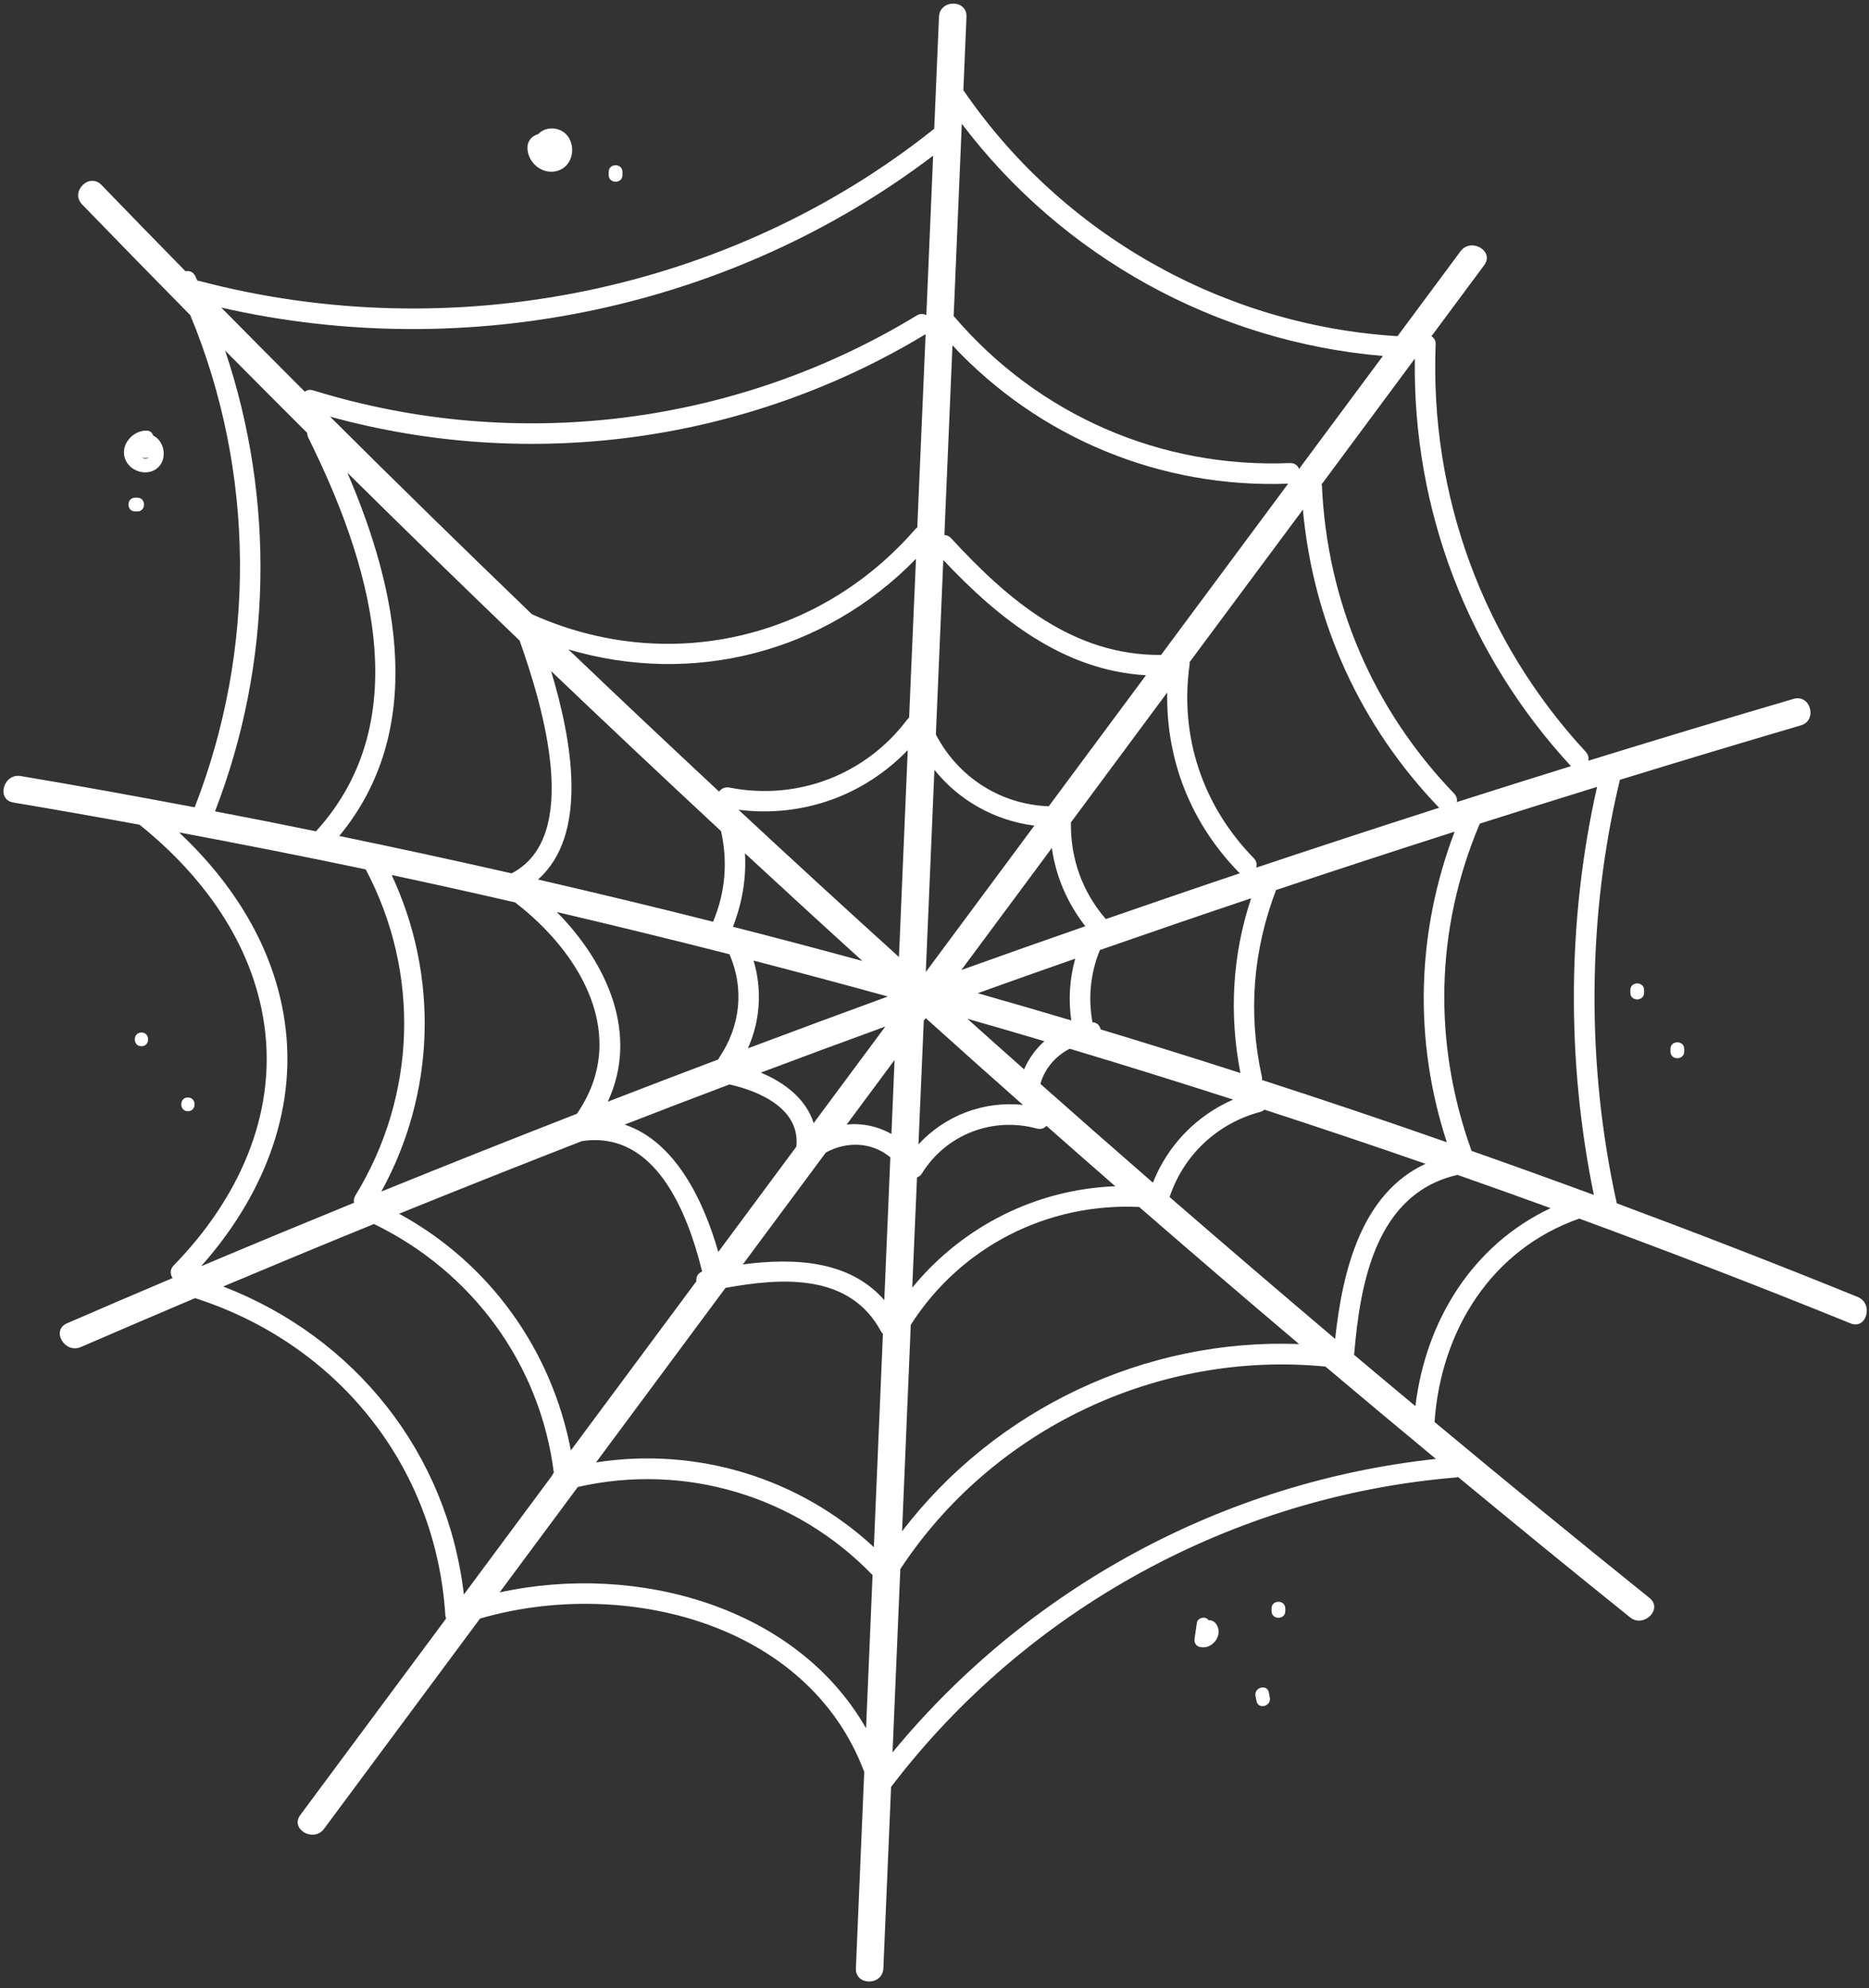 <svg width="204" height="217" viewBox="0 0 204 217" fill="none" xmlns="http://www.w3.org/2000/svg">
<rect x="0" y="0" width="204" height="217" fill="#333333" stroke="none"/>
<path d="M202.76 141.55C194.05 138.01 185.28 134.61 176.47 131.33C173.14 116.28 173.21 100.1 176.81 85.11C183.38 83.09 189.96 81.11 196.56 79.17C198.41 78.63 197.62 75.73 195.76 76.28C188.28 78.47 180.81 80.73 173.36 83.03C173.43 82.71 173.36 82.36 173.08 82.05C161.87 69.94 156.05 54.07 156.7 37.59C156.72 37.16 156.52 36.87 156.24 36.7C158.16 34.11 160.08 31.53 162 28.94C163.15 27.39 160.55 25.89 159.41 27.43C157.12 30.52 154.83 33.61 152.54 36.69C133.52 35.53 115.92 25.58 105.15 9.84C105.26 7.17 105.38 4.5 105.49 1.84C105.57 -0.09 102.57 -0.09 102.49 1.84C102.32 5.91 102.14 9.98 101.97 14.05C79.66 31.87 49.33 37.93 21.78 30.67C21.7 30.65 21.62 30.64 21.54 30.63C21.47 30.48 21.41 30.32 21.33 30.16C21.09 29.65 20.66 29.52 20.25 29.61C17.18 26.48 14.12 23.34 11.08 20.19C9.74 18.8 7.62 20.92 8.96 22.31C12.88 26.36 16.82 30.39 20.77 34.4C27.86 51.5 27.98 70.83 21.25 88.11C14.93 86.92 8.6 85.76 2.26 84.7C0.37 84.38 -0.44 87.27 1.46 87.59C6.06 88.36 10.65 89.17 15.23 90.01C22.09 95.52 27.56 102.91 28.84 111.81C30.28 121.83 25.83 131.07 18.96 138.11C18.53 138.55 18.57 139.09 18.84 139.49C14.99 141.12 11.14 142.77 7.31 144.43C5.54 145.2 7.07 147.78 8.82 147.02C12.97 145.22 17.13 143.45 21.29 141.68C36.73 146.63 47.59 159.92 48.61 176.33C48.62 176.45 48.66 176.55 48.69 176.65C43.39 183.8 38.08 190.95 32.78 198.09C31.63 199.64 34.23 201.14 35.37 199.6C41.05 191.95 46.72 184.3 52.4 176.65C68.06 172.11 88.2 177.06 94.33 193.39C94.03 200.53 93.72 207.68 93.42 214.82C93.34 216.75 96.34 216.75 96.42 214.82C96.7 208.22 96.98 201.62 97.26 195.03C112.04 175.63 134.66 163.25 158.97 161.25C159.04 161.24 159.08 161.21 159.14 161.2C165.37 166.35 171.62 171.46 177.92 176.52C179.41 177.72 181.55 175.61 180.04 174.4C172.16 168.07 164.34 161.66 156.58 155.2C157.27 145.24 162.77 136.36 172.38 133C182.3 136.65 192.17 140.45 201.97 144.43C203.75 145.17 204.53 142.27 202.76 141.55ZM173.97 130.42C169.53 128.78 165.08 127.18 160.62 125.61C156.4 113.92 156.64 101.41 161.5 89.94C161.51 89.92 161.51 89.91 161.52 89.89C165.78 88.54 170.05 87.2 174.32 85.88C171.04 100.38 170.97 115.85 173.97 130.42ZM142.21 55.62C143.33 67.9 148.47 79.21 157.08 88.16C150.41 90.3 143.75 92.48 137.11 94.7C137.21 94.36 137.16 93.97 136.83 93.64C131.28 87.97 128.72 80.37 129.85 72.49C129.86 72.41 129.84 72.35 129.84 72.27C133.97 66.72 138.09 61.17 142.21 55.62ZM127.4 75.58C127.27 82.93 129.96 89.84 135.25 95.24C135.28 95.27 135.3 95.28 135.33 95.31C130.44 96.95 125.57 98.63 120.7 100.31C118.1 97.3 116.83 93.65 116.89 89.76C120.39 85.03 123.9 80.3 127.4 75.58ZM83.04 117.07C87.56 115.37 92.1 113.69 96.63 112.04C94.02 115.55 91.42 119.07 88.81 122.58C87.99 119.98 85.7 118.17 83.04 117.07ZM104.93 105.87C108.22 101.43 111.52 96.99 114.81 92.55C115.24 95.65 116.49 98.55 118.46 101.09C113.95 102.66 109.44 104.25 104.93 105.87ZM117.36 104.63C116.75 106.81 116.6 109.08 116.93 111.37C113.53 110.36 110.13 109.37 106.72 108.4C110.26 107.13 113.81 105.87 117.36 104.63ZM99.08 81.87C98.76 89.4 98.44 96.92 98.12 104.45C92.25 99.13 86.41 93.78 80.61 88.38C87.57 89.25 94.26 86.86 99.08 81.87ZM94.13 104.88C89.43 103.6 84.72 102.35 80 101.15C81.02 98.53 81.47 95.83 81.31 93.13C85.57 97.07 89.84 100.99 94.13 104.88ZM96.91 108.76C91.81 110.62 86.72 112.51 81.63 114.42C82.99 111.39 83.2 108.01 82.25 104.84C87.15 106.11 92.04 107.42 96.91 108.76ZM97.64 115.69C97.53 118.38 97.41 121.07 97.3 123.76C95.8 122.92 94.11 122.56 92.42 122.73C94.16 120.38 95.9 118.04 97.64 115.69ZM100.25 124.9C100.44 120.4 100.63 115.9 100.83 111.4C100.9 111.31 100.97 111.22 101.04 111.12C104.56 114.29 108.1 117.45 111.65 120.59C107.36 120.14 103.15 121.75 100.25 124.9ZM105.59 111.19C108.4 111.99 111.2 112.81 114 113.64C113.05 114.48 112.29 115.52 111.78 116.71C109.71 114.88 107.65 113.04 105.59 111.19ZM120.13 112.35C120.05 111.94 119.75 111.6 119.24 111.57C118.75 108.86 119.03 106.2 120.05 103.69C125.54 101.78 131.04 99.89 136.56 98.04C134.5 104.23 134.14 110.66 135.39 117.11C130.32 115.48 125.23 113.89 120.13 112.35ZM101.05 106.09C101.36 98.74 101.68 91.38 101.99 84.02C104.67 87.37 108.58 89.56 112.9 90.11C108.95 95.44 105 100.77 101.05 106.09ZM99.23 78.32C99.16 78.38 99.09 78.45 99.03 78.52C94.49 84.57 87.04 87.41 79.63 85.96C79.13 85.86 78.73 86.07 78.49 86.4C72.98 81.26 67.49 76.09 62.04 70.88C75.57 74.88 89.96 71.28 99.98 60.99C99.72 66.76 99.48 72.54 99.23 78.32ZM78.7 90.71C79.44 94 79.19 97.38 77.83 100.6C71.48 98.99 65.11 97.47 58.72 95.99C64.24 91.12 62.47 80.92 60.15 73.24C66.3 79.11 72.48 84.93 78.7 90.71ZM79.62 104.15C81.24 107.85 80.84 111.97 78.52 115.4C78.47 115.48 78.43 115.56 78.4 115.63C74.37 117.15 70.35 118.69 66.34 120.24C69.76 112.89 66.32 105.16 60.78 99.54C67.07 101.02 73.35 102.55 79.62 104.15ZM79.62 118.36C82.99 119.11 87.36 121.06 86.92 125.15C84.08 128.98 81.24 132.81 78.4 136.64C76.75 130.87 73.64 124.57 68.18 122.74C71.98 121.26 75.8 119.8 79.62 118.36ZM90.14 125.79C92.46 124.52 95.18 124.65 97.18 126.31C96.96 131.51 96.74 136.71 96.52 141.9C92.74 137.57 86.76 137.26 81.08 138C84.1 133.94 87.12 129.87 90.14 125.79ZM100.09 128.51C100.3 128.43 100.5 128.29 100.64 128.05C103.29 123.81 108.34 121.86 113.16 123.17C113.61 123.29 113.98 123.15 114.22 122.88C116.72 125.08 119.22 127.28 121.73 129.47C113.1 129.8 105.06 133.83 99.57 140.54C99.75 136.53 99.92 132.52 100.09 128.51ZM125.84 129.08C121.73 125.51 117.64 121.91 113.56 118.3C114.02 116.63 115.23 115.24 116.76 114.46C122.73 116.25 128.67 118.11 134.6 120.01C130.6 121.75 127.45 125 125.84 129.08ZM137.74 117.87C137.76 117.74 137.76 117.61 137.72 117.46C136.2 110.53 136.78 103.71 139.28 97.14C145.76 94.98 152.26 92.85 158.77 90.77C154.61 101.74 154.27 113.49 157.92 124.67C151.23 122.32 144.5 120.06 137.74 117.87ZM126.73 71.48C117.12 71.57 110 65.46 103.82 58.75C103.59 58.5 103.33 58.4 103.08 58.4C103.37 51.5 103.67 44.59 103.96 37.69C113.4 47.81 126.7 53.31 140.6 52.79C135.98 59.02 131.35 65.25 126.73 71.48ZM102.96 61.12C109.02 67.56 116.07 73.17 125.08 73.7C121.54 78.47 118.01 83.23 114.47 88C109.17 87.8 104.58 84.81 102.15 80.17C102.42 73.82 102.69 67.47 102.96 61.12ZM100.12 57.57C100.04 57.62 99.96 57.69 99.88 57.78C89.33 69.89 72.75 73.65 58.06 67.04C50.65 59.91 43.3 52.72 36.02 45.47C57.93 51.51 81.53 48.27 101.03 36.47C100.72 43.51 100.42 50.54 100.12 57.57ZM56.72 69.92C59.32 77.27 63.49 91.37 55.84 95.32C49.59 93.9 43.32 92.54 37.03 91.24C46.55 79.72 43.49 64.52 37.91 51.59C44.14 57.75 50.41 63.86 56.72 69.92ZM56.22 98.49C63.36 103.97 68.8 113.09 62.97 121.56C55.83 124.34 48.71 127.17 41.62 130.05C47.52 119.32 47.92 106.56 42.75 95.5C47.25 96.46 51.74 97.46 56.22 98.49ZM63.52 124.54C71.55 123.35 75.05 132.35 76.64 138.78C76.15 138.96 75.96 139.4 76.01 139.84C71.44 145.99 66.88 152.15 62.31 158.3C60.2 147.29 53.42 137.84 43.56 132.47C50.2 129.78 56.85 127.14 63.52 124.54ZM79.19 140.56C85.38 139.44 92.72 138.95 96.15 145.29C96.21 145.41 96.29 145.5 96.37 145.57C96.04 153.33 95.71 161.1 95.38 168.86C87.21 161.28 76.03 157.9 65.06 159.61C69.76 153.26 74.48 146.91 79.19 140.56ZM99.41 144.59C104.89 136.03 114.33 131.27 124.34 131.73C130.13 136.76 135.95 141.75 141.8 146.7C124.98 146.03 108.64 153.8 98.46 167.13C98.77 159.62 99.09 152.1 99.41 144.59ZM127.66 130.65C129.18 126.08 132.85 122.61 137.54 121.36C137.73 121.31 137.89 121.22 138.01 121.11C143.89 123.02 149.75 124.99 155.6 127.02C148.64 130.24 146.54 138.58 145.73 146.13C139.67 141 133.65 135.84 127.66 130.65ZM171.47 83.62C167.31 84.91 163.16 86.22 159.01 87.54C159.07 87.23 158.99 86.9 158.71 86.6C149.9 77.46 144.85 65.72 144.29 53.03C144.29 52.97 144.26 52.93 144.25 52.87C147.64 48.3 151.04 43.72 154.43 39.14C154.18 55.65 160.24 71.47 171.47 83.62ZM150.94 38.85C147.89 42.96 144.84 47.07 141.79 51.18C141.65 50.81 141.32 50.52 140.79 50.54C126.68 51.12 113.34 45.29 104.16 34.57C104.14 34.54 104.11 34.53 104.09 34.51C104.39 27.51 104.69 20.51 104.98 13.51C116 28.05 132.74 37.3 150.94 38.85ZM101.85 16.99C101.6 22.79 101.36 28.6 101.11 34.4C100.81 34.23 100.44 34.2 100.05 34.44C80.29 46.46 56.29 49.43 34.2 42.61C33.82 42.49 33.51 42.57 33.27 42.75C30.22 39.7 27.18 36.64 24.15 33.57C51.01 39.7 79.89 33.68 101.85 16.99ZM24.57 38.26C27.55 41.27 30.54 44.26 33.53 47.25C33.53 47.42 33.57 47.59 33.65 47.77C40.23 61.02 45.74 78.39 34.49 90.73C30.82 89.98 27.15 89.25 23.47 88.55C29.72 72.4 30.04 54.55 24.57 38.26ZM31.08 111.52C29.9 103.33 25.43 96.39 19.55 90.85C26.35 92.13 33.15 93.46 39.92 94.89C45.89 106.17 45.47 119.57 38.79 130.48C38.62 130.76 38.59 131.03 38.65 131.27C33.07 133.55 27.5 135.86 21.95 138.2C28.47 130.88 32.52 121.5 31.08 111.52ZM24.36 140.41C29.83 138.11 35.32 135.83 40.82 133.59C51.52 138.78 58.96 148.86 60.45 160.74V160.75C60.35 160.85 60.28 160.96 60.23 161.09C57.03 165.4 53.83 169.72 50.63 174.03C48.83 158.57 38.74 145.96 24.36 140.41ZM54.53 173.8C57.38 169.96 60.22 166.13 63.07 162.29C74.76 159.63 86.91 163.27 95.24 171.91C95 177.48 94.76 183.06 94.53 188.63C86.89 175.27 69.4 170.54 54.53 173.8ZM97.42 191.26C97.7 184.59 97.99 177.92 98.27 171.25C108.35 155.94 126.4 147.37 144.67 149.15C148.67 152.53 152.7 155.89 156.73 159.23C133.54 161.73 112.22 173.28 97.42 191.26ZM154.49 153.47C152.26 151.61 150.03 149.75 147.8 147.87C148.46 139.94 150.2 130.26 159.09 128.23C162.48 129.42 165.87 130.63 169.25 131.86C160.74 135.87 155.62 144.11 154.49 153.47Z" fill="white"/>
<path d="M60.73 18.68C62.3 18.3 62.87 16.48 62.14 15.13C61.45 13.85 59.68 13.65 58.72 14.65C58.07 14.82 57.57 15.38 57.57 16.09C57.55 17.7 59.13 19.07 60.73 18.68Z" fill="white"/>
<path d="M67.94 19.11C67.94 18.99 67.94 18.88 67.94 18.76C67.94 17.79 66.44 17.79 66.44 18.76C66.44 18.88 66.44 18.99 66.44 19.11C66.44 20.07 67.94 20.08 67.94 19.11Z" fill="white"/>
<path d="M17.36 50.91C18.26 49.92 17.92 48.12 16.72 47.54C16.64 47.26 16.41 47.02 16.04 47C14.41 46.94 12.97 48.72 13.74 50.28C14.38 51.6 16.34 52.04 17.36 50.91ZM15.49 49.98C15.65 49.98 15.81 49.98 15.97 49.98C16.06 49.98 16.14 49.96 16.22 49.93C16.22 49.93 16.22 49.93 16.22 49.94C16.02 50.11 15.74 50.09 15.49 49.98Z" fill="white"/>
<path d="M14.75 54.32C13.78 54.32 13.78 55.82 14.75 55.82C14.83 55.82 14.91 55.82 14.99 55.82C15.96 55.82 15.96 54.32 14.99 54.32C14.91 54.32 14.83 54.32 14.75 54.32Z" fill="white"/>
<path d="M131.93 176.84C131.84 176.72 131.73 176.62 131.56 176.58C131.21 176.48 130.7 176.7 130.64 177.1C130.56 177.67 130.47 178.24 130.39 178.82C130.33 179.23 130.49 179.62 130.91 179.74C132.26 180.13 133.55 178.51 132.78 177.3C132.55 176.95 132.24 176.82 131.93 176.84Z" fill="white"/>
<path d="M138.79 175.55C138.79 175.65 138.79 175.74 138.79 175.84C138.79 176.81 140.29 176.81 140.29 175.84C140.29 175.74 140.29 175.65 140.29 175.55C140.29 174.58 138.79 174.58 138.79 175.55Z" fill="white"/>
<path d="M138.49 184.71C138.3 183.76 136.85 184.16 137.04 185.11C137.08 185.3 137.12 185.48 137.15 185.67C137.34 186.62 138.79 186.22 138.6 185.27C138.57 185.08 138.53 184.89 138.49 184.71Z" fill="white"/>
<path d="M182.33 114.48C182.33 114.58 182.33 114.67 182.33 114.77C182.33 115.74 183.83 115.74 183.83 114.77C183.83 114.67 183.83 114.58 183.83 114.48C183.83 113.52 182.33 113.52 182.33 114.48Z" fill="white"/>
<path d="M177.95 108.06C177.95 108.16 177.95 108.25 177.95 108.35C177.95 109.32 179.45 109.32 179.45 108.35C179.45 108.25 179.45 108.16 179.45 108.06C179.45 107.09 177.95 107.09 177.95 108.06Z" fill="white"/>
<path d="M15.44 112.69C14.47 112.69 14.47 114.19 15.44 114.19C16.41 114.19 16.41 112.69 15.44 112.69Z" fill="white"/>
<path d="M20.51 119.78C19.54 119.78 19.54 121.28 20.51 121.28C21.48 121.28 21.48 119.78 20.51 119.78Z" fill="white"/>
</svg>
